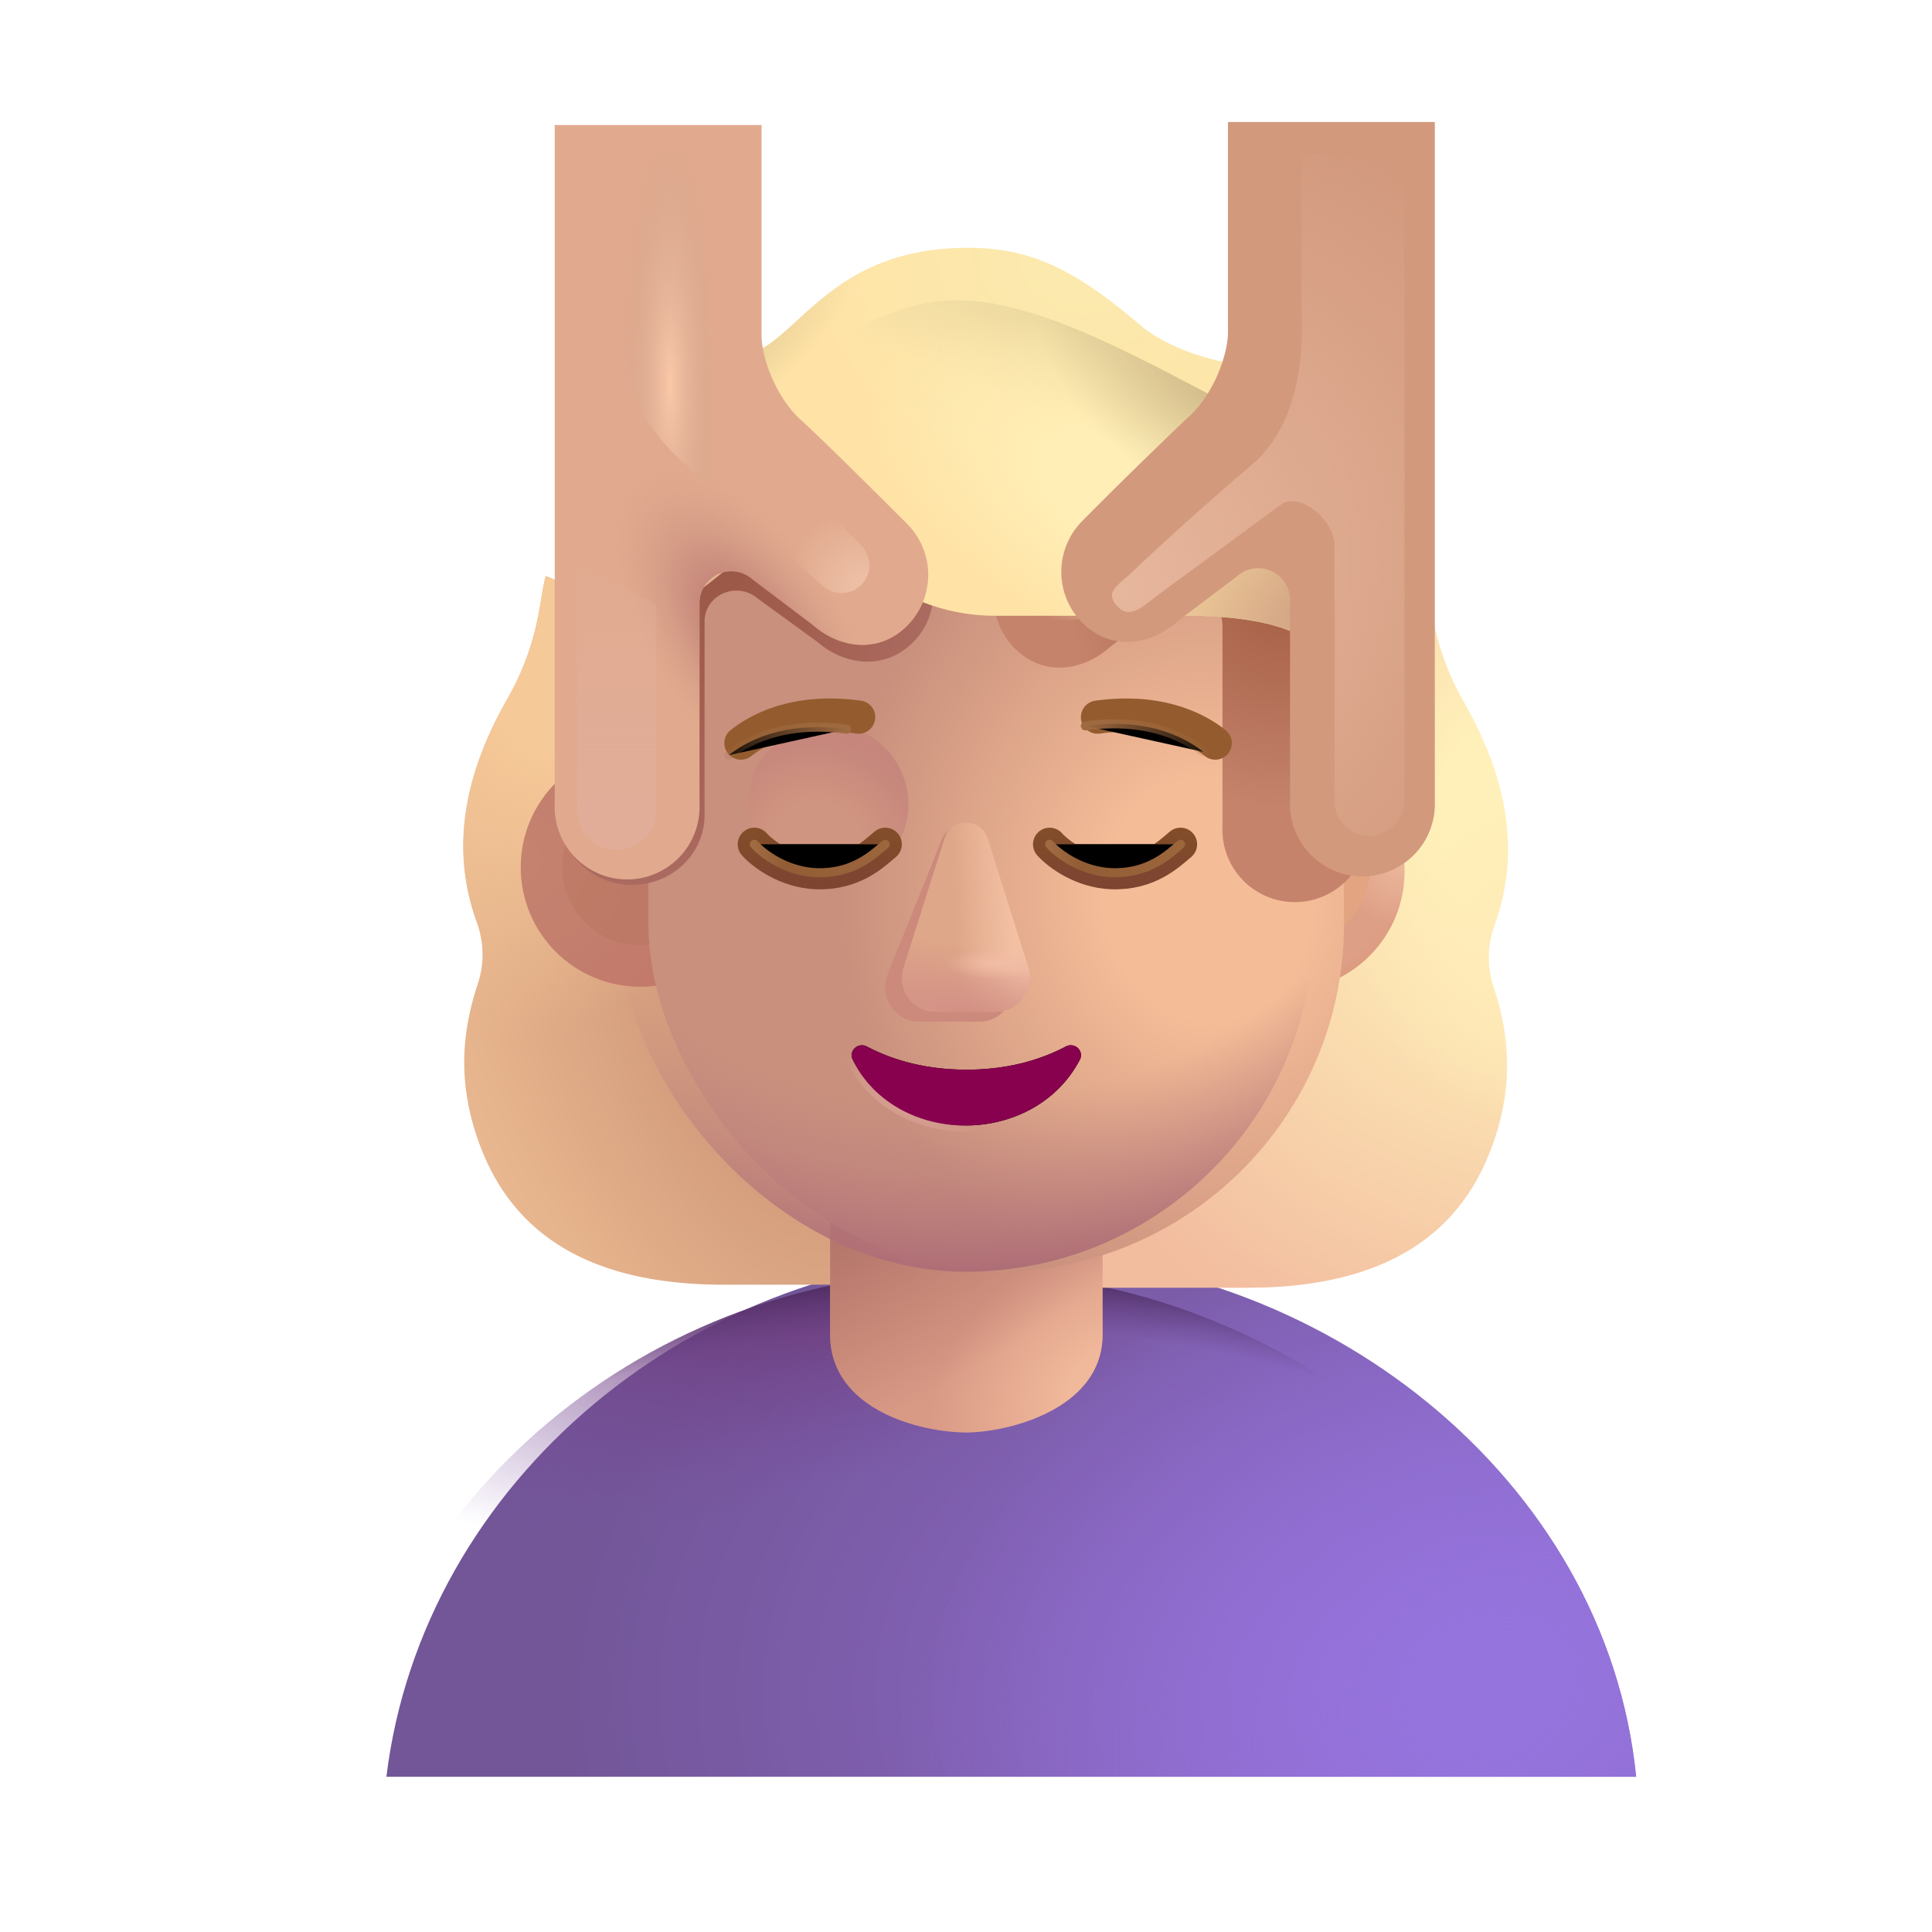 <svg width="100%" height="100%" viewBox="0 0 32 32" xmlns="http://www.w3.org/2000/svg"><g filter="url(#a)"><path fill="url(#b)" d="M5.65 29.729h20.7c-.494-4.932-5.203-8.665-10.39-8.665-5.189 0-9.713 3.764-10.31 8.665"/><path fill="url(#c)" d="M5.65 29.729h20.7c-.494-4.932-5.203-8.665-10.39-8.665-5.189 0-9.713 3.764-10.31 8.665"/></g><path fill="url(#d)" d="M5.65 29.729h20.7c-.494-4.932-5.203-8.665-10.39-8.665-5.189 0-9.713 3.764-10.31 8.665"/><path fill="url(#e)" d="M5.65 29.729h20.7c-.494-4.932-5.203-8.665-10.39-8.665-5.189 0-9.713 3.764-10.31 8.665"/><g filter="url(#f)"><path fill="url(#g)" d="M23.846 11.876c-.56-.982-.53-1.722-.639-2.036l-6.664 2.824v8.915h3.72c2.443 0 3.523-1.02 4.003-2.22s.28-2.133.06-2.795a1.54 1.54 0 0 1 .03-.998c.452-1.252.176-2.49-.51-3.69"/><path fill="url(#h)" d="M23.846 11.876c-.56-.982-.53-1.722-.639-2.036l-6.664 2.824v8.915h3.72c2.443 0 3.523-1.02 4.003-2.22s.28-2.133.06-2.795a1.54 1.54 0 0 1 .03-.998c.452-1.252.176-2.49-.51-3.69"/></g><g filter="url(#i)"><path fill="url(#j)" d="M8.154 11.876c.56-.982.53-1.722.638-2.036l6.665 2.824v8.915h-3.72c-2.443 0-3.523-1.02-4.003-2.22s-.28-2.133-.06-2.795a1.54 1.54 0 0 0-.03-.998c-.452-1.252-.176-2.49.51-3.69"/><path fill="url(#k)" d="M8.154 11.876c.56-.982.53-1.722.638-2.036l6.665 2.824v8.915h-3.72c-2.443 0-3.523-1.02-4.003-2.22s-.28-2.133-.06-2.795a1.54 1.54 0 0 0-.03-.998c-.452-1.252-.176-2.49.51-3.69"/></g><circle cx="10.604" cy="14.365" r="1.979" fill="url(#l)"/><g filter="url(#m)" opacity=".5"><circle cx="10.604" cy="14.365" r="1.293" fill="#BA765F"/></g><circle cx="21.285" cy="14.432" r="1.979" fill="url(#n)"/><circle cx="21.285" cy="14.432" r="1.979" fill="url(#o)"/><g filter="url(#p)"><circle cx="21.396" cy="14.365" r="1.293" fill="url(#q)"/></g><g filter="url(#r)"><circle cx="13.524" cy="13.242" r="1.415" fill="url(#s)"/></g><path fill="#D89985" d="M13.75 20a2.256 2.256 0 0 1 4.512 0v2.102c0 1.246-1.588 1.624-2.256 1.624-.766 0-2.257-.378-2.257-1.624z"/><path fill="url(#t)" d="M13.75 20a2.256 2.256 0 0 1 4.512 0v2.102c0 1.246-1.588 1.624-2.256 1.624-.766 0-2.257-.378-2.257-1.624z"/><path fill="url(#u)" d="M13.75 20a2.256 2.256 0 0 1 4.512 0v2.102c0 1.246-1.588 1.624-2.256 1.624-.766 0-2.257-.378-2.257-1.624z"/><g filter="url(#v)"><rect width="11.521" height="15.258" x="10.24" y="5.806" fill="url(#w)" rx="5.76"/></g><rect width="11.521" height="15.258" x="10.24" y="5.806" fill="url(#x)" rx="5.76"/><g filter="url(#y)"><path fill="url(#z)" d="m9.271 2.405 1.516 5.892 1.938-.904c0 .34.199-.381.656 0a78 78 0 0 1 1.727 1.632c.476.46.463 1.207-.027 1.653-.453.413-1.088.349-1.552-.053l-.98-.713a.54.54 0 0 0-.747.042.5.5 0 0 0-.132.337V13.5c0 .639-.537 1.156-1.2 1.156s-1.199-.518-1.199-1.156z"/></g><g filter="url(#A)"><path fill="url(#B)" d="M22.646 8.25H19.22l-.684-1.812c0 .352.457.528 0 .923a79 79 0 0 0-1.727 1.691 1.195 1.195 0 0 0 .027 1.715c.453.428 1.09.362 1.554-.055l.978-.74a.527.527 0 0 1 .88.393v3.328a1.2 1.2 0 1 0 2.398 0z"/></g><g filter="url(#C)"><path fill="url(#D)" d="M13.209 8.49c-.782 1.248-2.158 2.114-2.7 2.314V6.655c.265 0 1.576-.141 2.168-.514.694-.437 1.337-1.637 3.352-1.637 1.071 0 1.808.377 2.923 1.337.882.652 2.182.697 2.743.652v4.534c-.517-.373-1.428-.41-1.846-.428h-3.375c-1.744 0-2.934-1.39-3.265-2.11"/><path fill="url(#E)" d="M13.209 8.49c-.782 1.248-2.158 2.114-2.7 2.314V6.655c.265 0 1.576-.141 2.168-.514.694-.437 1.337-1.637 3.352-1.637 1.071 0 1.808.377 2.923 1.337.882.652 2.182.697 2.743.652v4.534c-.517-.373-1.428-.41-1.846-.428h-3.375c-1.744 0-2.934-1.39-3.265-2.11"/><path fill="url(#F)" d="M13.209 8.49c-.782 1.248-2.158 2.114-2.7 2.314V6.655c.265 0 1.576-.141 2.168-.514.694-.437 1.337-1.637 3.352-1.637 1.071 0 1.808.377 2.923 1.337.882.652 2.182.697 2.743.652v4.534c-.517-.373-1.428-.41-1.846-.428h-3.375c-1.744 0-2.934-1.39-3.265-2.11"/><path fill="url(#G)" d="M13.209 8.49c-.782 1.248-2.158 2.114-2.7 2.314V6.655c.265 0 1.576-.141 2.168-.514.694-.437 1.337-1.637 3.352-1.637 1.071 0 1.808.377 2.923 1.337.882.652 2.182.697 2.743.652v4.534c-.517-.373-1.428-.41-1.846-.428h-3.375c-1.744 0-2.934-1.39-3.265-2.11"/></g><g filter="url(#H)"><path fill="url(#I)" d="M13.135 6.281c-.313.207-.83.466-.95.438 1.038 3.687 4.893 3.74 6.59 3.437L20.4 8.594V6.719c-1.164-.57-3.218-1.828-4.671-1.742s-2.204 1.046-2.594 1.304"/><path fill="url(#J)" d="M13.135 6.281c-.313.207-.83.466-.95.438 1.038 3.687 4.893 3.74 6.59 3.437L20.4 8.594V6.719c-1.164-.57-3.218-1.828-4.671-1.742s-2.204 1.046-2.594 1.304"/><path fill="url(#K)" d="M13.135 6.281c-.313.207-.83.466-.95.438 1.038 3.687 4.893 3.74 6.59 3.437L20.4 8.594V6.719c-1.164-.57-3.218-1.828-4.671-1.742s-2.204 1.046-2.594 1.304"/></g><g filter="url(#L)"><circle cx="13.715" cy="13.326" r="1.33" fill="url(#M)"/></g><g filter="url(#N)"><path stroke="#945C2E" stroke-linecap="round" stroke-width=".55" d="M12.072 12.508c.258-.207.883-.578 1.95-.43"/></g><g filter="url(#O)"><path stroke="url(#P)" stroke-linecap="round" stroke-width=".15" d="M12.072 12.508c.258-.207.883-.578 1.95-.43"/></g><g filter="url(#Q)"><path stroke="#945C2E" stroke-linecap="round" stroke-width=".55" d="M19.928 12.508c-.258-.207-.883-.578-1.95-.43"/></g><g filter="url(#R)"><path stroke="url(#S)" stroke-linecap="round" stroke-width=".15" d="M19.928 12.453c-.258-.207-.883-.578-1.95-.43"/></g><path stroke="url(#T)" stroke-linecap="round" stroke-width=".55" d="M12.494 13.984c.146.164.536.45 1.024.47.617.023.949-.306 1.144-.47"/><g filter="url(#U)"><path stroke="url(#V)" stroke-linecap="round" stroke-width=".15" d="M12.494 13.984c.146.164.536.45 1.024.47.617.023.949-.306 1.144-.47"/></g><path stroke="url(#W)" stroke-linecap="round" stroke-width=".55" d="M17.385 13.984c.146.164.536.45 1.023.47.617.023.95-.306 1.145-.47"/><g filter="url(#X)"><path stroke="url(#Y)" stroke-linecap="round" stroke-width=".15" d="M17.385 13.984c.146.164.536.45 1.023.47.617.023.95-.306 1.145-.47"/></g><g filter="url(#Z)"><path fill="#CB8A7C" d="M15.872 13.71c-.163 0-.248.094-.297.255l-.887 2.205a.59.59 0 0 0 .112.554c.107.126.261.198.423.198h1a.56.56 0 0 0 .423-.198.59.59 0 0 0 .112-.554l-.677-2.205c-.05-.161-.045-.254-.209-.254"/></g><path fill="#DFA789" d="M16 13.625a.375.375 0 0 0-.357.262l-.678 2.14a.56.56 0 0 0 .535.73h1a.56.56 0 0 0 .535-.73l-.677-2.14a.375.375 0 0 0-.358-.262"/><path fill="url(#aa)" d="M16 13.625a.375.375 0 0 0-.357.262l-.678 2.14a.56.56 0 0 0 .535.73h1a.56.56 0 0 0 .535-.73l-.677-2.14a.375.375 0 0 0-.358-.262"/><path fill="url(#ab)" d="M16 13.625a.375.375 0 0 0-.357.262l-.678 2.14a.56.56 0 0 0 .535.73h1a.56.56 0 0 0 .535-.73l-.677-2.14a.375.375 0 0 0-.358-.262"/><path fill="url(#ac)" d="M16 13.625a.375.375 0 0 0-.357.262l-.678 2.14a.56.56 0 0 0 .535.73h1a.56.56 0 0 0 .535-.73l-.677-2.14a.375.375 0 0 0-.358-.262"/><g filter="url(#ad)"><path stroke="url(#ae)" stroke-width=".2" d="M14.357 17.333c.344.18.879.383 1.649.384.77 0 1.304-.204 1.648-.384.108-.057.243.013.25.135a.15.15 0 0 1-.014.076c-.76 1.472-3.066 1.456-3.769 0a.15.15 0 0 1-.014-.076c.008-.122.142-.192.25-.135Z"/></g><path fill="#88014E" d="M14.357 17.333c.344.18.879.383 1.649.384.77 0 1.304-.204 1.648-.384.108-.057.243.013.25.135a.15.15 0 0 1-.014.076c-.76 1.472-3.066 1.456-3.769 0a.15.15 0 0 1-.014-.076c.008-.122.142-.192.25-.135"/><g filter="url(#af)"><path fill="url(#ag)" d="m9.469 9.011 1.31.78v3.433a.656.656 0 0 1-1.31 0z"/></g><g filter="url(#ah)"><path fill="#E1AA8E" d="M8.688 2.271h3.426v3.484c0 .352.227 1.035.684 1.43.376.347 1.095 1.06 1.727 1.692a1.195 1.195 0 0 1-.026 1.714c-.454.429-1.088.362-1.553-.054l-.98-.74a.527.527 0 0 0-.88.393v3.327a1.2 1.2 0 1 1-2.398 0z"/><path fill="url(#ai)" d="M8.688 2.271h3.426v3.484c0 .352.227 1.035.684 1.43.376.347 1.095 1.06 1.727 1.692a1.195 1.195 0 0 1-.026 1.714c-.454.429-1.088.362-1.553-.054l-.98-.74a.527.527 0 0 0-.88.393v3.327a1.2 1.2 0 1 1-2.398 0z"/></g><g filter="url(#aj)"><path fill="#D2997D" d="M23.515 2.271h-3.426v3.484c0 .352-.227 1.035-.684 1.43a79 79 0 0 0-1.727 1.692 1.195 1.195 0 0 0 .026 1.714c.454.429 1.09.362 1.555-.054l.978-.74a.527.527 0 0 1 .88.393v3.327a1.2 1.2 0 1 0 2.398 0z"/></g><g filter="url(#ak)"><path fill="url(#al)" d="M21.21 8.363 19.187 9.85c-.244.18-.47.42-.676.196-.22-.238-.007-.337.229-.56a52 52 0 0 1 1.99-1.785c.875-.734.85-2.109.828-2.57V2.554h1.704v10.713a.579.579 0 0 1-1.158 0V9.03c0-.402-.571-.906-.896-.667"/></g><g filter="url(#am)"><path fill="url(#an)" d="m9.558 9.243 1.311.78v3.433a.656.656 0 0 1-1.31 0z"/></g><g filter="url(#ao)"><path fill="url(#ap)" d="M10.263 5.371v-2.9h1.468v3.535a1 1 0 0 0 .28.693l2.263 2.349a.46.46 0 0 1-.636.663l-2.364-2.094a3 3 0 0 1-1.011-2.246"/><path fill="url(#aq)" d="M10.263 5.371v-2.9h1.468v3.535a1 1 0 0 0 .28.693l2.263 2.349a.46.46 0 0 1-.636.663l-2.364-2.094a3 3 0 0 1-1.011-2.246"/></g><defs><radialGradient id="b" cx="0" cy="0" r="1" gradientTransform="matrix(-18.031 0 0 -12.094 23.481 28.313)" gradientUnits="userSpaceOnUse"><stop stop-color="#936DD4"/><stop offset=".832" stop-color="#725698"/></radialGradient><radialGradient id="c" cx="0" cy="0" r="1" gradientTransform="matrix(-4.166 -7.185 8.99 -5.213 23.982 28.248)" gradientUnits="userSpaceOnUse"><stop offset=".079" stop-color="#9574DD"/><stop offset="1" stop-color="#9574DD" stop-opacity="0"/></radialGradient><radialGradient id="d" cx="0" cy="0" r="1" gradientTransform="rotate(155.64 5.706 11.329)scale(10.898 4.512)" gradientUnits="userSpaceOnUse"><stop offset=".303" stop-color="#6A3874"/><stop offset="1" stop-color="#7C4FA2" stop-opacity="0"/></radialGradient><radialGradient id="e" cx="0" cy="0" r="1" gradientTransform="matrix(0 -9.592 15.239 0 16 30.313)" gradientUnits="userSpaceOnUse"><stop offset=".867" stop-color="#623E81" stop-opacity="0"/><stop offset=".977" stop-color="#402452"/></radialGradient><radialGradient id="g" cx="0" cy="0" r="1" gradientTransform="matrix(-5.562 7.875 -7.632 -5.391 25.318 13.875)" gradientUnits="userSpaceOnUse"><stop offset=".198" stop-color="#FFF0B9"/><stop offset="1" stop-color="#F2BC9F"/></radialGradient><radialGradient id="h" cx="0" cy="0" r="1" gradientTransform="rotate(147.139 10.128 11.737)scale(2.751 2.781)" gradientUnits="userSpaceOnUse"><stop offset=".209" stop-color="#FFEBB7"/><stop offset="1" stop-color="#FFEBB7" stop-opacity="0"/></radialGradient><radialGradient id="j" cx="0" cy="0" r="1" gradientTransform="rotate(152.281 3.899 10.46)scale(4.871 9.069)" gradientUnits="userSpaceOnUse"><stop offset=".172" stop-color="#D29B7C"/><stop offset="1" stop-color="#EAB990"/></radialGradient><radialGradient id="k" cx="0" cy="0" r="1" gradientTransform="matrix(-1.82 6.359 -4.471 -1.28 9.243 10.892)" gradientUnits="userSpaceOnUse"><stop offset=".286" stop-color="#F6C998"/><stop offset="1" stop-color="#F6C998" stop-opacity="0"/></radialGradient><radialGradient id="l" cx="0" cy="0" r="1" gradientTransform="rotate(46.621 -12.223 17.133)scale(2.881)" gradientUnits="userSpaceOnUse"><stop stop-color="#C4836F"/><stop offset="1" stop-color="#C37A6B"/></radialGradient><radialGradient id="n" cx="0" cy="0" r="1" gradientTransform="matrix(-.761 .757 -.798 -.802 23.196 14.244)" gradientUnits="userSpaceOnUse"><stop stop-color="#ECB99C"/><stop offset="1" stop-color="#DE9F87"/></radialGradient><radialGradient id="o" cx="0" cy="0" r="1" gradientTransform="rotate(75.315 1.493 20.988)scale(2.342)" gradientUnits="userSpaceOnUse"><stop offset=".798" stop-color="#DA9779" stop-opacity="0"/><stop offset="1" stop-color="#DA9779"/></radialGradient><radialGradient id="q" cx="0" cy="0" r="1" gradientTransform="matrix(.695 0 0 .82 21.666 14.584)" gradientUnits="userSpaceOnUse"><stop offset=".188" stop-color="#E2A786"/><stop offset="1" stop-color="#E2A481"/></radialGradient><radialGradient id="s" cx="0" cy="0" r="1" gradientTransform="rotate(-62.753 18.114 -3.987)scale(2.027 2.24)" gradientUnits="userSpaceOnUse"><stop offset=".347" stop-color="#FFB129"/><stop offset=".902" stop-color="#F39423"/></radialGradient><radialGradient id="t" cx="0" cy="0" r="1" gradientTransform="rotate(142.016 5.189 14.596)scale(3.25 2.316)" gradientUnits="userSpaceOnUse"><stop offset=".186" stop-color="#F1B99B"/><stop offset="1" stop-color="#F1B99B" stop-opacity="0"/></radialGradient><radialGradient id="u" cx="0" cy="0" r="1" gradientTransform="matrix(1.474 2.591 -8.426 4.794 14.039 20.44)" gradientUnits="userSpaceOnUse"><stop stop-color="#B4756A"/><stop offset="1" stop-color="#B4756A" stop-opacity="0"/></radialGradient><radialGradient id="w" cx="0" cy="0" r="1" gradientTransform="rotate(174.247 9.378 7.946)scale(6.066 7.041)" gradientUnits="userSpaceOnUse"><stop offset=".283" stop-color="#F4BC97"/><stop offset="1" stop-color="#C9907D"/></radialGradient><radialGradient id="x" cx="0" cy="0" r="1" gradientTransform="matrix(0 10.089 -11.355 0 16 10.975)" gradientUnits="userSpaceOnUse"><stop offset=".717" stop-color="#C28682" stop-opacity="0"/><stop offset="1" stop-color="#AE6D76"/></radialGradient><radialGradient id="z" cx="0" cy="0" r="1" gradientTransform="matrix(1.039 7.795 -3.984 .531 11.325 6.861)" gradientUnits="userSpaceOnUse"><stop offset=".118" stop-color="#97523E"/><stop offset="1" stop-color="#AB6A5F"/></radialGradient><radialGradient id="B" cx="0" cy="0" r="1" gradientTransform="rotate(107.245 7.044 12.702)scale(3.642 3.549)" gradientUnits="userSpaceOnUse"><stop offset=".072" stop-color="#A66046"/><stop offset="1" stop-color="#C5836C"/></radialGradient><radialGradient id="D" cx="0" cy="0" r="1" gradientTransform="matrix(-1.375 5.344 -6.414 -1.65 17.88 4.74)" gradientUnits="userSpaceOnUse"><stop stop-color="#FBEAAE"/><stop offset=".722" stop-color="#FFE3A6"/></radialGradient><radialGradient id="E" cx="0" cy="0" r="1" gradientTransform="matrix(2.062 -1.688 2.894 3.537 10.818 10.188)" gradientUnits="userSpaceOnUse"><stop stop-color="#CB9983"/><stop offset="1" stop-color="#CB9983" stop-opacity="0"/></radialGradient><radialGradient id="F" cx="0" cy="0" r="1" gradientTransform="rotate(-144.811 12.391 1.866)scale(2.983 5.115)" gradientUnits="userSpaceOnUse"><stop stop-color="#D4A685"/><stop offset="1" stop-color="#D4A685" stop-opacity="0"/></radialGradient><radialGradient id="G" cx="0" cy="0" r="1" gradientTransform="matrix(2.875 -1.969 .584 .853 11.224 6.752)" gradientUnits="userSpaceOnUse"><stop stop-color="#DBC591"/><stop offset="1" stop-color="#DBC591" stop-opacity="0"/></radialGradient><radialGradient id="I" cx="0" cy="0" r="1" gradientTransform="rotate(-58.443 17.078 -10.404)scale(4.658 13.54)" gradientUnits="userSpaceOnUse"><stop offset=".512" stop-color="#E5D39C" stop-opacity="0"/><stop offset="1" stop-color="#E5D39C"/></radialGradient><radialGradient id="J" cx="0" cy="0" r="1" gradientTransform="matrix(-4.914 -2.266 1.044 -2.265 19.427 8.515)" gradientUnits="userSpaceOnUse"><stop offset=".359" stop-color="#FFEFB7"/><stop offset="1" stop-color="#FFEFB7" stop-opacity="0"/></radialGradient><radialGradient id="K" cx="0" cy="0" r="1" gradientTransform="rotate(-149.958 11.068 .496)scale(3.49 1.926)" gradientUnits="userSpaceOnUse"><stop stop-color="#CEB887"/><stop offset="1" stop-color="#CEB887" stop-opacity="0"/></radialGradient><radialGradient id="M" cx="0" cy="0" r="1" gradientTransform="rotate(-62.753 18.25 -4.13)scale(1.905 2.106)" gradientUnits="userSpaceOnUse"><stop offset=".347" stop-color="#D09580"/><stop offset=".902" stop-color="#C6867C"/></radialGradient><radialGradient id="T" cx="0" cy="0" r="1" gradientTransform="matrix(0 -1.078 3.277 0 13.578 14.578)" gradientUnits="userSpaceOnUse"><stop offset=".251" stop-color="#7E4630"/><stop offset="1" stop-color="#834F26"/></radialGradient><radialGradient id="W" cx="0" cy="0" r="1" gradientTransform="matrix(0 -1.078 3.277 0 18.469 14.578)" gradientUnits="userSpaceOnUse"><stop offset=".251" stop-color="#7E4630"/><stop offset="1" stop-color="#834F26"/></radialGradient><radialGradient id="ab" cx="0" cy="0" r="1" gradientTransform="matrix(.195 -1.09 4.308 .769 16 16.758)" gradientUnits="userSpaceOnUse"><stop offset=".03" stop-color="#D39186"/><stop offset="1" stop-color="#D39186" stop-opacity="0"/></radialGradient><radialGradient id="ac" cx="0" cy="0" r="1" gradientTransform="matrix(.906 0 0 .266 16.542 15.959)" gradientUnits="userSpaceOnUse"><stop stop-color="#F2BEA5"/><stop offset="1" stop-color="#F2BEA5" stop-opacity="0"/></radialGradient><radialGradient id="ae" cx="0" cy="0" r="1" gradientTransform="rotate(-62.526 22.567 -3.115)scale(.44 1.978)" gradientUnits="userSpaceOnUse"><stop offset=".156" stop-color="#D49D8F"/><stop offset="1" stop-color="#D49D8F" stop-opacity="0"/></radialGradient><radialGradient id="ai" cx="0" cy="0" r="1" gradientTransform="rotate(-124.468 8.78 2.243)scale(3.175 1.587)" gradientUnits="userSpaceOnUse"><stop offset=".236" stop-color="#BE7D75"/><stop offset="1" stop-color="#D39C86" stop-opacity="0"/></radialGradient><radialGradient id="al" cx="0" cy="0" r="1" gradientTransform="rotate(-46.935 20.482 -16.23)scale(8.598 7.452)" gradientUnits="userSpaceOnUse"><stop stop-color="#E7B79D"/><stop offset="1" stop-color="#E7B79D" stop-opacity="0"/></radialGradient><radialGradient id="ap" cx="0" cy="0" r="1" gradientTransform="matrix(0 -4.219 .781 0 11.1 6.347)" gradientUnits="userSpaceOnUse"><stop stop-color="#FBC8A8"/><stop offset="1" stop-color="#C9A18C" stop-opacity="0"/><stop offset="1" stop-color="#FBC8A8" stop-opacity="0"/></radialGradient><radialGradient id="aq" cx="0" cy="0" r="1" gradientTransform="matrix(-.959 -1.073 .907 -.81 14.402 9.827)" gradientUnits="userSpaceOnUse"><stop offset=".187" stop-color="#EDBFA5"/><stop offset="1" stop-color="#EDBFA5" stop-opacity="0"/></radialGradient><filter id="a" width="21.451" height="8.965" x="5.649" y="20.764" color-interpolation-filters="sRGB" filterUnits="userSpaceOnUse"><feFlood flood-opacity="0" result="BackgroundImageFix"/><feBlend in="SourceGraphic" in2="BackgroundImageFix" result="shape"/><feColorMatrix in="SourceAlpha" result="hardAlpha" values="0 0 0 0 0 0 0 0 0 0 0 0 0 0 0 0 0 0 127 0"/><feOffset dy="-.3"/><feGaussianBlur stdDeviation=".3"/><feComposite in2="hardAlpha" k2="-1" k3="1" operator="arithmetic"/><feColorMatrix values="0 0 0 0 0.459 0 0 0 0 0.275 0 0 0 0 0.78 0 0 0 1 0"/><feBlend in2="shape" result="effect1_innerShadow_3987_24266"/><feColorMatrix in="SourceAlpha" result="hardAlpha" values="0 0 0 0 0 0 0 0 0 0 0 0 0 0 0 0 0 0 127 0"/><feOffset dx=".75"/><feGaussianBlur stdDeviation=".625"/><feComposite in2="hardAlpha" k2="-1" k3="1" operator="arithmetic"/><feColorMatrix values="0 0 0 0 0.455 0 0 0 0 0.376 0 0 0 0 0.6 0 0 0 1 0"/><feBlend in2="effect1_innerShadow_3987_24266" result="effect2_innerShadow_3987_24266"/></filter><filter id="f" width="8.434" height="11.989" x="16.543" y="9.59" color-interpolation-filters="sRGB" filterUnits="userSpaceOnUse"><feFlood flood-opacity="0" result="BackgroundImageFix"/><feBlend in="SourceGraphic" in2="BackgroundImageFix" result="shape"/><feColorMatrix in="SourceAlpha" result="hardAlpha" values="0 0 0 0 0 0 0 0 0 0 0 0 0 0 0 0 0 0 127 0"/><feOffset dx=".4" dy="-.25"/><feGaussianBlur stdDeviation=".4"/><feComposite in2="hardAlpha" k2="-1" k3="1" operator="arithmetic"/><feColorMatrix values="0 0 0 0 0.745 0 0 0 0 0.533 0 0 0 0 0.455 0 0 0 1 0"/><feBlend in2="shape" result="effect1_innerShadow_3987_24266"/></filter><filter id="i" width="8.784" height="12.039" x="7.173" y="9.54" color-interpolation-filters="sRGB" filterUnits="userSpaceOnUse"><feFlood flood-opacity="0" result="BackgroundImageFix"/><feBlend in="SourceGraphic" in2="BackgroundImageFix" result="shape"/><feColorMatrix in="SourceAlpha" result="hardAlpha" values="0 0 0 0 0 0 0 0 0 0 0 0 0 0 0 0 0 0 127 0"/><feOffset dx=".5"/><feGaussianBlur stdDeviation=".5"/><feComposite in2="hardAlpha" k2="-1" k3="1" operator="arithmetic"/><feColorMatrix values="0 0 0 0 0.976 0 0 0 0 0.78 0 0 0 0 0.592 0 0 0 1 0"/><feBlend in2="shape" result="effect1_innerShadow_3987_24266"/><feColorMatrix in="SourceAlpha" result="hardAlpha" values="0 0 0 0 0 0 0 0 0 0 0 0 0 0 0 0 0 0 127 0"/><feOffset dx="-.25" dy="-.3"/><feGaussianBlur stdDeviation=".5"/><feComposite in2="hardAlpha" k2="-1" k3="1" operator="arithmetic"/><feColorMatrix values="0 0 0 0 0.675 0 0 0 0 0.455 0 0 0 0 0.412 0 0 0 1 0"/><feBlend in2="effect1_innerShadow_3987_24266" result="effect2_innerShadow_3987_24266"/></filter><filter id="m" width="2.986" height="2.986" x="9.111" y="12.872" color-interpolation-filters="sRGB" filterUnits="userSpaceOnUse"><feFlood flood-opacity="0" result="BackgroundImageFix"/><feBlend in="SourceGraphic" in2="BackgroundImageFix" result="shape"/><feGaussianBlur result="effect1_foregroundBlur_3987_24266" stdDeviation=".1"/></filter><filter id="p" width="2.986" height="2.986" x="19.904" y="12.872" color-interpolation-filters="sRGB" filterUnits="userSpaceOnUse"><feFlood flood-opacity="0" result="BackgroundImageFix"/><feBlend in="SourceGraphic" in2="BackgroundImageFix" result="shape"/><feGaussianBlur result="effect1_foregroundBlur_3987_24266" stdDeviation=".1"/></filter><filter id="r" width="3.829" height="3.829" x="11.609" y="11.327" color-interpolation-filters="sRGB" filterUnits="userSpaceOnUse"><feFlood flood-opacity="0" result="BackgroundImageFix"/><feBlend in="SourceGraphic" in2="BackgroundImageFix" result="shape"/><feGaussianBlur result="effect1_foregroundBlur_3987_24266" stdDeviation=".25"/></filter><filter id="v" width="12.021" height="15.258" x="10.24" y="5.806" color-interpolation-filters="sRGB" filterUnits="userSpaceOnUse"><feFlood flood-opacity="0" result="BackgroundImageFix"/><feBlend in="SourceGraphic" in2="BackgroundImageFix" result="shape"/><feColorMatrix in="SourceAlpha" result="hardAlpha" values="0 0 0 0 0 0 0 0 0 0 0 0 0 0 0 0 0 0 127 0"/><feOffset dx=".5"/><feGaussianBlur stdDeviation=".375"/><feComposite in2="hardAlpha" k2="-1" k3="1" operator="arithmetic"/><feColorMatrix values="0 0 0 0 0.847 0 0 0 0 0.616 0 0 0 0 0.51 0 0 0 1 0"/><feBlend in2="shape" result="effect1_innerShadow_3987_24266"/></filter><filter id="y" width="8.186" height="14.251" x="8.271" y="1.405" color-interpolation-filters="sRGB" filterUnits="userSpaceOnUse"><feFlood flood-opacity="0" result="BackgroundImageFix"/><feBlend in="SourceGraphic" in2="BackgroundImageFix" result="shape"/><feGaussianBlur result="effect1_foregroundBlur_3987_24266" stdDeviation=".5"/></filter><filter id="A" width="8.186" height="10.454" x="15.46" y="5.438" color-interpolation-filters="sRGB" filterUnits="userSpaceOnUse"><feFlood flood-opacity="0" result="BackgroundImageFix"/><feBlend in="SourceGraphic" in2="BackgroundImageFix" result="shape"/><feGaussianBlur result="effect1_foregroundBlur_3987_24266" stdDeviation=".5"/></filter><filter id="C" width="11.186" height="6.923" x="10.508" y="4.104" color-interpolation-filters="sRGB" filterUnits="userSpaceOnUse"><feFlood flood-opacity="0" result="BackgroundImageFix"/><feBlend in="SourceGraphic" in2="BackgroundImageFix" result="shape"/><feColorMatrix in="SourceAlpha" result="hardAlpha" values="0 0 0 0 0 0 0 0 0 0 0 0 0 0 0 0 0 0 127 0"/><feOffset dy="-.4"/><feGaussianBlur stdDeviation=".3"/><feComposite in2="hardAlpha" k2="-1" k3="1" operator="arithmetic"/><feColorMatrix values="0 0 0 0 0.878 0 0 0 0 0.698 0 0 0 0 0.588 0 0 0 1 0"/><feBlend in2="shape" result="effect1_innerShadow_3987_24266"/></filter><filter id="H" width="8.715" height="5.797" x="11.935" y="4.722" color-interpolation-filters="sRGB" filterUnits="userSpaceOnUse"><feFlood flood-opacity="0" result="BackgroundImageFix"/><feBlend in="SourceGraphic" in2="BackgroundImageFix" result="shape"/><feGaussianBlur result="effect1_foregroundBlur_3987_24266" stdDeviation=".125"/></filter><filter id="L" width="3.66" height="3.66" x="11.885" y="11.496" color-interpolation-filters="sRGB" filterUnits="userSpaceOnUse"><feFlood flood-opacity="0" result="BackgroundImageFix"/><feBlend in="SourceGraphic" in2="BackgroundImageFix" result="shape"/><feGaussianBlur result="effect1_foregroundBlur_3987_24266" stdDeviation=".25"/></filter><filter id="N" width="2.699" height="1.214" x="11.797" y="11.569" color-interpolation-filters="sRGB" filterUnits="userSpaceOnUse"><feFlood flood-opacity="0" result="BackgroundImageFix"/><feBlend in="SourceGraphic" in2="BackgroundImageFix" result="shape"/><feColorMatrix in="SourceAlpha" result="hardAlpha" values="0 0 0 0 0 0 0 0 0 0 0 0 0 0 0 0 0 0 127 0"/><feOffset dx=".2" dy="-.2"/><feGaussianBlur stdDeviation=".1"/><feComposite in2="hardAlpha" k2="-1" k3="1" operator="arithmetic"/><feColorMatrix values="0 0 0 0 0.478 0 0 0 0 0.271 0 0 0 0 0.173 0 0 0 1 0"/><feBlend in2="shape" result="effect1_innerShadow_3987_24266"/></filter><filter id="O" width="2.399" height=".914" x="11.847" y="11.819" color-interpolation-filters="sRGB" filterUnits="userSpaceOnUse"><feFlood flood-opacity="0" result="BackgroundImageFix"/><feBlend in="SourceGraphic" in2="BackgroundImageFix" result="shape"/><feGaussianBlur result="effect1_foregroundBlur_3987_24266" stdDeviation=".075"/></filter><filter id="Q" width="2.699" height="1.214" x="17.703" y="11.569" color-interpolation-filters="sRGB" filterUnits="userSpaceOnUse"><feFlood flood-opacity="0" result="BackgroundImageFix"/><feBlend in="SourceGraphic" in2="BackgroundImageFix" result="shape"/><feColorMatrix in="SourceAlpha" result="hardAlpha" values="0 0 0 0 0 0 0 0 0 0 0 0 0 0 0 0 0 0 127 0"/><feOffset dx=".2" dy="-.2"/><feGaussianBlur stdDeviation=".1"/><feComposite in2="hardAlpha" k2="-1" k3="1" operator="arithmetic"/><feColorMatrix values="0 0 0 0 0.478 0 0 0 0 0.271 0 0 0 0 0.173 0 0 0 1 0"/><feBlend in2="shape" result="effect1_innerShadow_3987_24266"/></filter><filter id="R" width="2.399" height=".914" x="17.753" y="11.764" color-interpolation-filters="sRGB" filterUnits="userSpaceOnUse"><feFlood flood-opacity="0" result="BackgroundImageFix"/><feBlend in="SourceGraphic" in2="BackgroundImageFix" result="shape"/><feGaussianBlur result="effect1_foregroundBlur_3987_24266" stdDeviation=".075"/></filter><filter id="U" width="2.618" height=".92" x="12.269" y="13.759" color-interpolation-filters="sRGB" filterUnits="userSpaceOnUse"><feFlood flood-opacity="0" result="BackgroundImageFix"/><feBlend in="SourceGraphic" in2="BackgroundImageFix" result="shape"/><feGaussianBlur result="effect1_foregroundBlur_3987_24266" stdDeviation=".075"/></filter><filter id="X" width="2.618" height=".92" x="17.16" y="13.759" color-interpolation-filters="sRGB" filterUnits="userSpaceOnUse"><feFlood flood-opacity="0" result="BackgroundImageFix"/><feBlend in="SourceGraphic" in2="BackgroundImageFix" result="shape"/><feGaussianBlur result="effect1_foregroundBlur_3987_24266" stdDeviation=".075"/></filter><filter id="Z" width="3.122" height="4.211" x="14.162" y="13.211" color-interpolation-filters="sRGB" filterUnits="userSpaceOnUse"><feFlood flood-opacity="0" result="BackgroundImageFix"/><feBlend in="SourceGraphic" in2="BackgroundImageFix" result="shape"/><feGaussianBlur result="effect1_foregroundBlur_3987_24266" stdDeviation=".25"/></filter><filter id="ad" width="4.199" height="1.729" x="13.906" y="17.113" color-interpolation-filters="sRGB" filterUnits="userSpaceOnUse"><feFlood flood-opacity="0" result="BackgroundImageFix"/><feBlend in="SourceGraphic" in2="BackgroundImageFix" result="shape"/><feGaussianBlur result="effect1_foregroundBlur_3987_24266" stdDeviation=".05"/></filter><filter id="af" width="2.811" height="6.368" x="8.719" y="8.261" color-interpolation-filters="sRGB" filterUnits="userSpaceOnUse"><feFlood flood-opacity="0" result="BackgroundImageFix"/><feBlend in="SourceGraphic" in2="BackgroundImageFix" result="shape"/><feGaussianBlur result="effect1_foregroundBlur_3987_24266" stdDeviation=".375"/></filter><filter id="ah" width="6.686" height="12.645" x="8.688" y="2.071" color-interpolation-filters="sRGB" filterUnits="userSpaceOnUse"><feFlood flood-opacity="0" result="BackgroundImageFix"/><feBlend in="SourceGraphic" in2="BackgroundImageFix" result="shape"/><feColorMatrix in="SourceAlpha" result="hardAlpha" values="0 0 0 0 0 0 0 0 0 0 0 0 0 0 0 0 0 0 127 0"/><feOffset dx=".5" dy="-.2"/><feGaussianBlur stdDeviation=".625"/><feComposite in2="hardAlpha" k2="-1" k3="1" operator="arithmetic"/><feColorMatrix values="0 0 0 0 0.82 0 0 0 0 0.592 0 0 0 0 0.478 0 0 0 1 0"/><feBlend in2="shape" result="effect1_innerShadow_3987_24266"/></filter><filter id="aj" width="6.436" height="12.695" x="17.329" y="2.021" color-interpolation-filters="sRGB" filterUnits="userSpaceOnUse"><feFlood flood-opacity="0" result="BackgroundImageFix"/><feBlend in="SourceGraphic" in2="BackgroundImageFix" result="shape"/><feColorMatrix in="SourceAlpha" result="hardAlpha" values="0 0 0 0 0 0 0 0 0 0 0 0 0 0 0 0 0 0 127 0"/><feOffset dx=".25" dy="-.25"/><feGaussianBlur stdDeviation=".5"/><feComposite in2="hardAlpha" k2="-1" k3="1" operator="arithmetic"/><feColorMatrix values="0 0 0 0 0.718 0 0 0 0 0.447 0 0 0 0 0.357 0 0 0 1 0"/><feBlend in2="shape" result="effect1_innerShadow_3987_24266"/></filter><filter id="ak" width="5.843" height="12.292" x="17.92" y="2.054" color-interpolation-filters="sRGB" filterUnits="userSpaceOnUse"><feFlood flood-opacity="0" result="BackgroundImageFix"/><feBlend in="SourceGraphic" in2="BackgroundImageFix" result="shape"/><feGaussianBlur result="effect1_foregroundBlur_3987_24266" stdDeviation=".25"/></filter><filter id="am" width="2.811" height="6.368" x="8.808" y="8.493" color-interpolation-filters="sRGB" filterUnits="userSpaceOnUse"><feFlood flood-opacity="0" result="BackgroundImageFix"/><feBlend in="SourceGraphic" in2="BackgroundImageFix" result="shape"/><feGaussianBlur result="effect1_foregroundBlur_3987_24266" stdDeviation=".375"/></filter><filter id="ao" width="5.14" height="8.355" x="9.763" y="1.971" color-interpolation-filters="sRGB" filterUnits="userSpaceOnUse"><feFlood flood-opacity="0" result="BackgroundImageFix"/><feBlend in="SourceGraphic" in2="BackgroundImageFix" result="shape"/><feGaussianBlur result="effect1_foregroundBlur_3987_24266" stdDeviation=".25"/></filter><linearGradient id="P" x1="11.796" x2="14.021" y1="12.967" y2="12.044" gradientUnits="userSpaceOnUse"><stop stop-color="#9F6A40" stop-opacity="0"/><stop offset="1" stop-color="#9F6A40"/></linearGradient><linearGradient id="S" x1="20.204" x2="17.979" y1="12.912" y2="11.989" gradientUnits="userSpaceOnUse"><stop stop-color="#9F6A40" stop-opacity="0"/><stop offset="1" stop-color="#9F6A40"/></linearGradient><linearGradient id="V" x1="14.936" x2="12.494" y1="13.984" y2="13.984" gradientUnits="userSpaceOnUse"><stop offset=".045" stop-color="#9D683D"/><stop offset=".32" stop-color="#98623A"/><stop offset=".794" stop-color="#925D35"/><stop offset="1" stop-color="#A06B42"/></linearGradient><linearGradient id="Y" x1="19.826" x2="17.385" y1="13.984" y2="13.984" gradientUnits="userSpaceOnUse"><stop offset=".045" stop-color="#9D683D"/><stop offset=".32" stop-color="#98623A"/><stop offset=".794" stop-color="#925D35"/><stop offset="1" stop-color="#A06B42"/></linearGradient><linearGradient id="aa" x1="16.886" x2="15.849" y1="15.49" y2="15.54" gradientUnits="userSpaceOnUse"><stop offset=".106" stop-color="#F3C0A4"/><stop offset="1" stop-color="#F3C0A4" stop-opacity="0"/></linearGradient><linearGradient id="ag" x1="10.124" x2="10.124" y1="13.097" y2="8.266" gradientUnits="userSpaceOnUse"><stop stop-color="#FFCA3E"/><stop offset="1" stop-color="#FFCB3B" stop-opacity="0"/></linearGradient><linearGradient id="an" x1="10.214" x2="10.214" y1="13.329" y2="8.498" gradientUnits="userSpaceOnUse"><stop stop-color="#E1AD98"/><stop offset="1" stop-color="#E1AD98" stop-opacity="0"/></linearGradient></defs></svg>